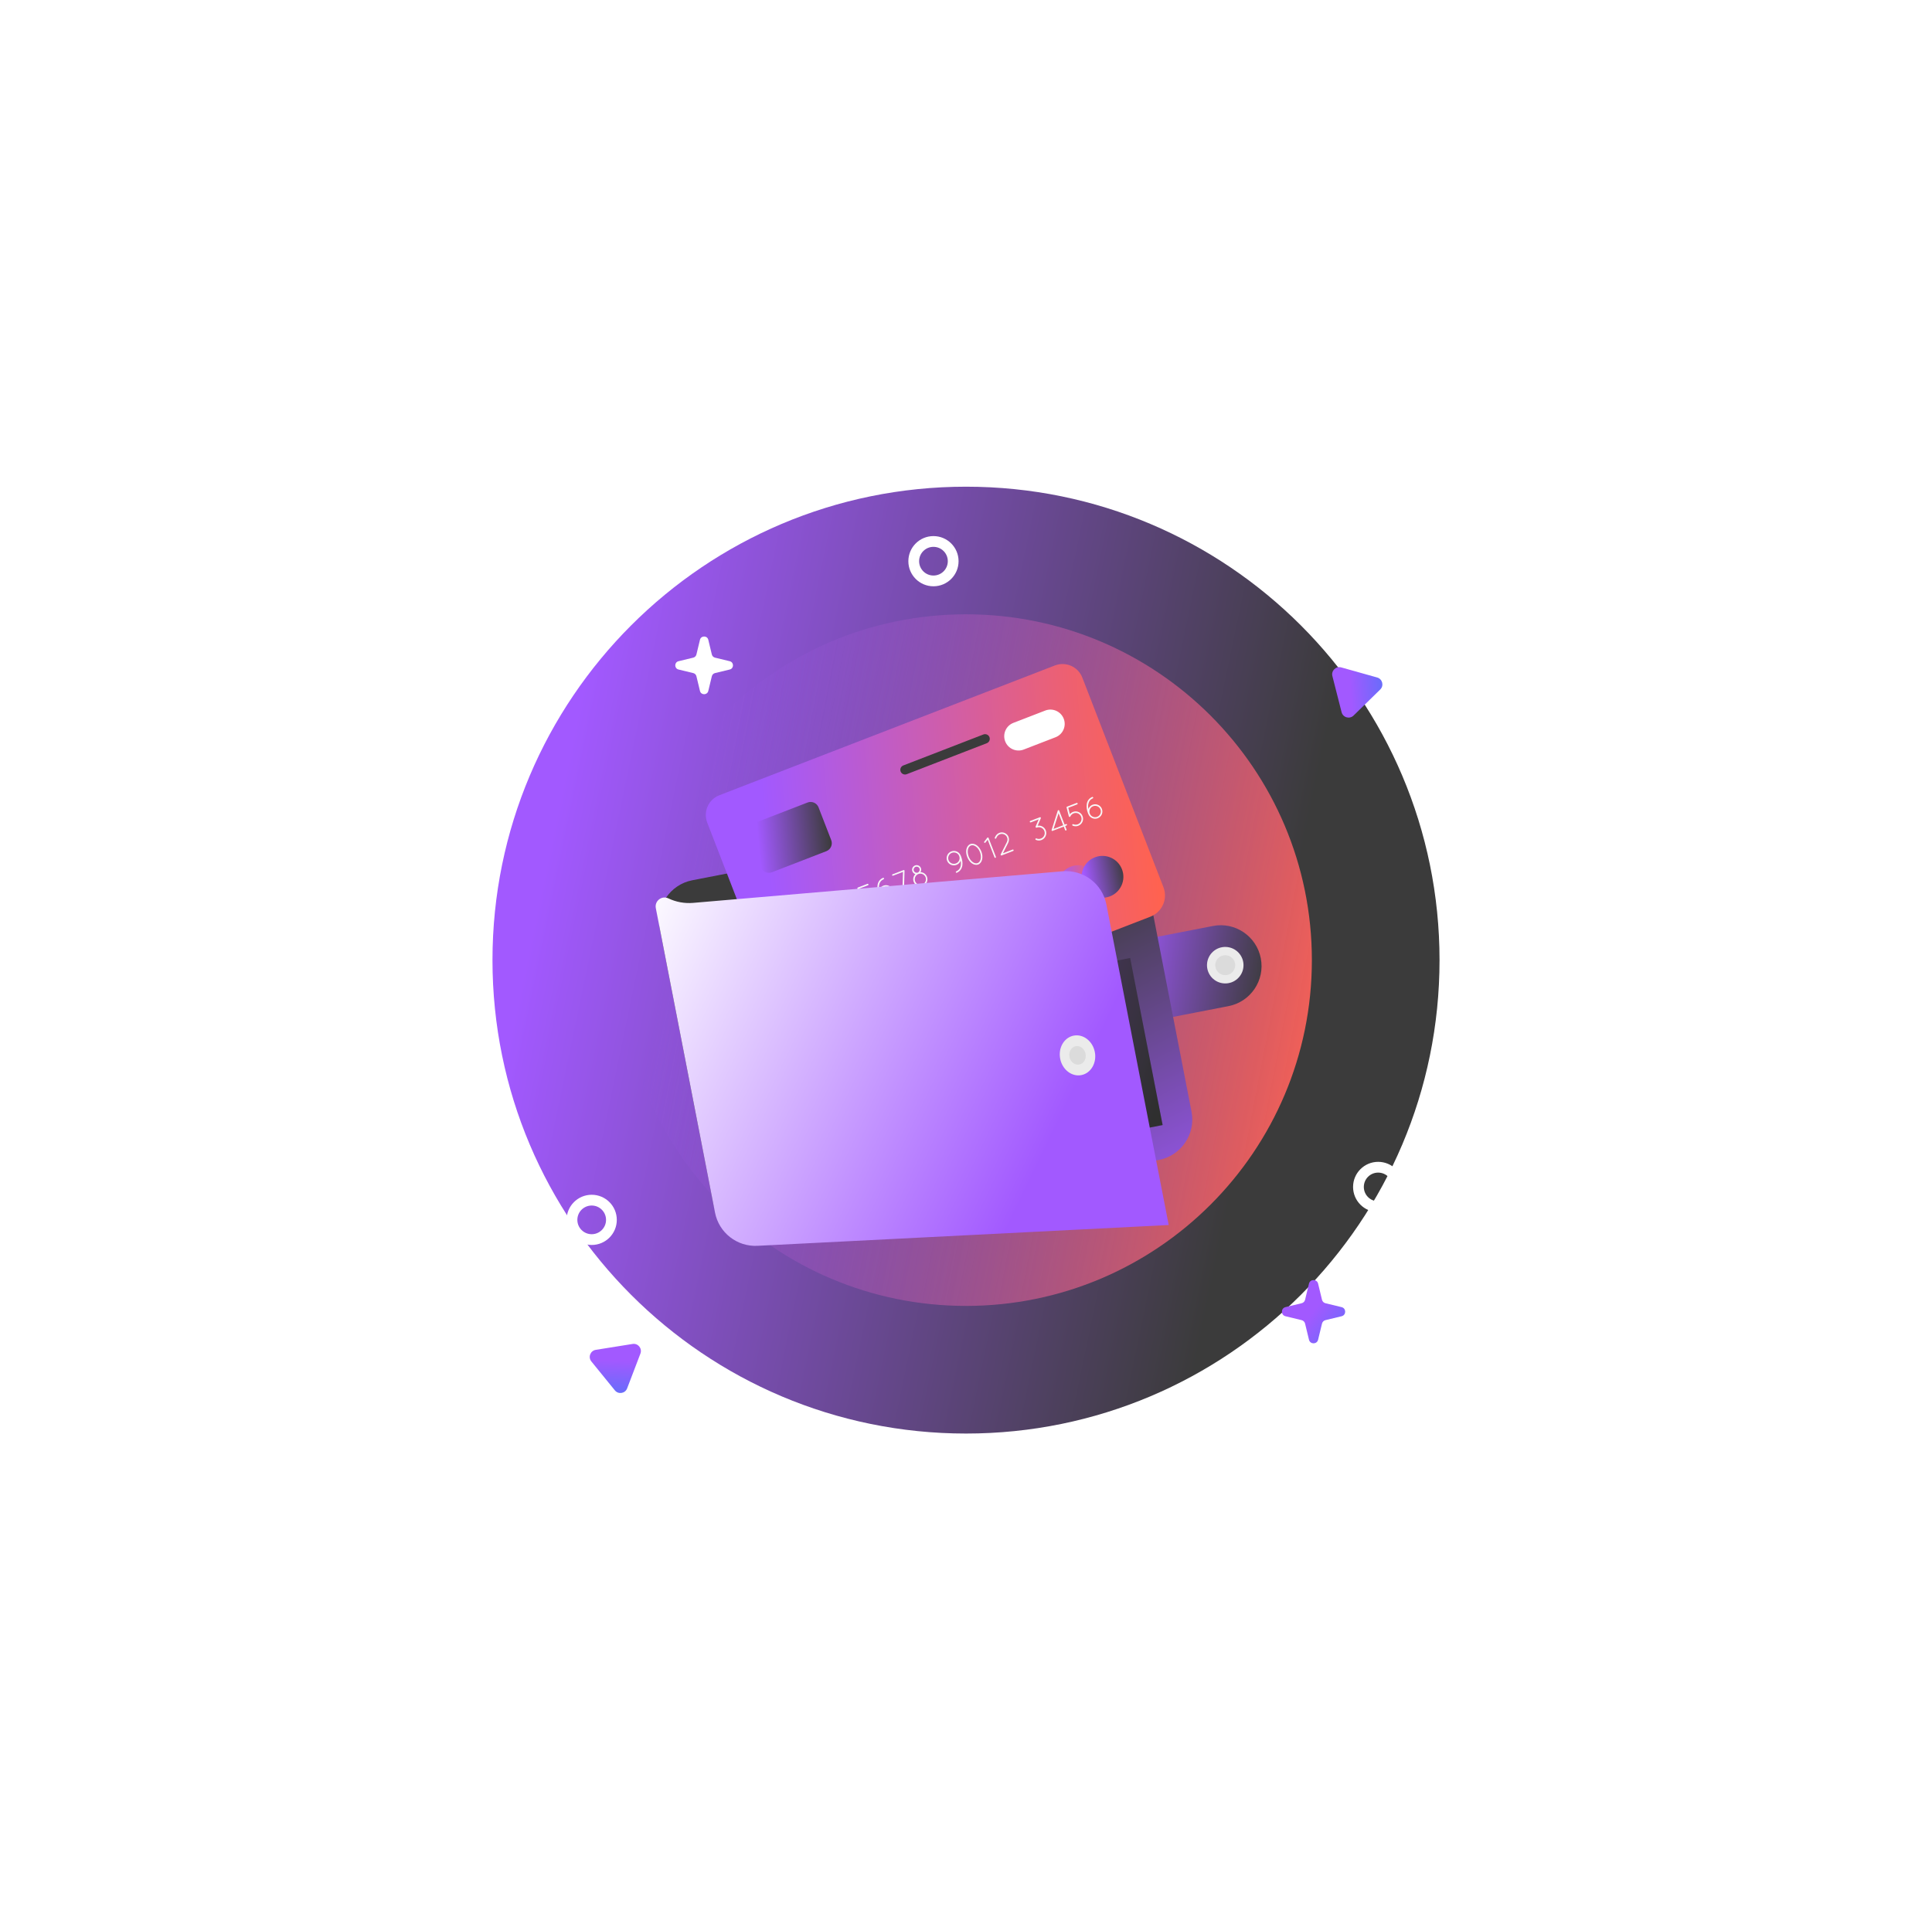 <svg width="170" height="169" viewBox="0 0 170 169" fill="none" xmlns="http://www.w3.org/2000/svg">
<path d="M85.001 126.167C108.013 126.167 126.667 107.513 126.667 84.501C126.667 61.489 108.013 42.834 85.001 42.834C61.989 42.834 43.334 61.489 43.334 84.501C43.334 107.513 61.989 126.167 85.001 126.167Z" fill="url(#paint0_linear_34521_3893)"/>
<g filter="url(#filter0_f_34521_3893)">
<path d="M84.999 114.934C101.808 114.934 115.434 101.308 115.434 84.499C115.434 67.691 101.808 54.065 84.999 54.065C68.191 54.065 54.565 67.691 54.565 84.499C54.565 101.308 68.191 114.934 84.999 114.934Z" fill="url(#paint1_linear_34521_3893)"/>
</g>
<path fill-rule="evenodd" clip-rule="evenodd" d="M82.136 50.653C82.834 50.653 83.399 50.088 83.399 49.391C83.399 48.693 82.834 48.128 82.136 48.128C81.439 48.128 80.874 48.693 80.874 49.391C80.874 50.088 81.439 50.653 82.136 50.653ZM82.136 51.599C83.356 51.599 84.346 50.61 84.346 49.391C84.346 48.171 83.356 47.182 82.136 47.182C80.916 47.182 79.928 48.171 79.928 49.391C79.928 50.61 80.916 51.599 82.136 51.599Z" fill="white"/>
<path fill-rule="evenodd" clip-rule="evenodd" d="M52.064 108.623C52.761 108.623 53.327 108.058 53.327 107.361C53.327 106.664 52.761 106.099 52.064 106.099C51.367 106.099 50.802 106.664 50.802 107.361C50.802 108.058 51.367 108.623 52.064 108.623ZM52.064 109.57C53.284 109.57 54.273 108.581 54.273 107.361C54.273 106.141 53.284 105.152 52.064 105.152C50.844 105.152 49.855 106.141 49.855 107.361C49.855 108.581 50.844 109.57 52.064 109.57Z" fill="white"/>
<path fill-rule="evenodd" clip-rule="evenodd" d="M121.267 105.725C121.964 105.725 122.53 105.16 122.53 104.463C122.53 103.765 121.964 103.201 121.267 103.201C120.57 103.201 120.005 103.765 120.005 104.463C120.005 105.16 120.57 105.725 121.267 105.725ZM121.267 106.672C122.487 106.672 123.476 105.683 123.476 104.463C123.476 103.243 122.487 102.254 121.267 102.254C120.047 102.254 119.059 103.243 119.059 104.463C119.059 105.683 120.047 106.672 121.267 106.672Z" fill="white"/>
<path d="M61.591 56.308C61.684 55.923 62.231 55.923 62.324 56.308L62.636 57.602C62.67 57.74 62.777 57.847 62.914 57.88L64.209 58.193C64.593 58.286 64.593 58.833 64.209 58.925L62.914 59.238C62.777 59.271 62.67 59.379 62.636 59.516L62.324 60.81C62.231 61.195 61.684 61.195 61.591 60.81L61.279 59.516C61.246 59.379 61.138 59.271 61.001 59.238L59.706 58.925C59.322 58.833 59.322 58.286 59.706 58.193L61.001 57.88C61.138 57.847 61.246 57.74 61.279 57.602L61.591 56.308Z" fill="white"/>
<path d="M115.179 112.974C115.281 112.553 115.881 112.553 115.982 112.974L116.325 114.393C116.361 114.544 116.479 114.662 116.629 114.698L118.048 115.041C118.47 115.142 118.47 115.742 118.048 115.843L116.629 116.186C116.479 116.222 116.361 116.34 116.325 116.491L115.982 117.909C115.881 118.331 115.281 118.331 115.179 117.909L114.836 116.491C114.8 116.34 114.682 116.222 114.532 116.186L113.113 115.843C112.691 115.742 112.691 115.142 113.113 115.041L114.532 114.698C114.682 114.662 114.8 114.544 114.836 114.393L115.179 112.974Z" fill="url(#paint2_linear_34521_3893)"/>
<path d="M55.663 118.282C56.142 118.205 56.525 118.676 56.352 119.13L55.182 122.193C55.009 122.647 54.409 122.743 54.103 122.366L52.035 119.821C51.728 119.444 51.945 118.877 52.425 118.8L55.663 118.282Z" fill="url(#paint3_linear_34521_3893)"/>
<path d="M117.239 59.503C117.119 59.032 117.553 58.608 118.021 58.739L121.178 59.626C121.646 59.758 121.796 60.346 121.448 60.685L119.102 62.976C118.754 63.315 118.169 63.151 118.049 62.68L117.239 59.503Z" fill="url(#paint4_linear_34521_3893)"/>
<path d="M106.728 81.496L99.882 82.827C97.934 83.205 96.663 85.091 97.041 87.039C97.42 88.986 99.305 90.258 101.253 89.88L108.099 88.549C110.046 88.17 111.318 86.285 110.939 84.337C110.561 82.39 108.675 81.118 106.728 81.496Z" fill="url(#paint5_linear_34521_3893)"/>
<path d="M109.417 85.009C109.452 84.122 108.761 83.376 107.874 83.341C106.987 83.306 106.241 83.997 106.206 84.884C106.172 85.77 106.862 86.517 107.749 86.552C108.636 86.586 109.383 85.895 109.417 85.009Z" fill="#EBEBEB"/>
<path d="M107.979 85.809C108.456 85.716 108.767 85.255 108.674 84.778C108.582 84.302 108.12 83.99 107.643 84.083C107.167 84.175 106.855 84.637 106.948 85.114C107.041 85.59 107.502 85.902 107.979 85.809Z" fill="#DBDBDB"/>
<path d="M95.874 70.677L60.921 77.471C58.956 77.852 57.674 79.755 58.056 81.719L62.778 106.014C63.16 107.978 65.062 109.261 67.026 108.879L101.979 102.085C103.943 101.703 105.226 99.801 104.844 97.837L100.121 73.542C99.74 71.578 97.838 70.295 95.874 70.677Z" fill="url(#paint6_linear_34521_3893)"/>
<path d="M95.234 59.631L102.374 78.086C102.773 79.117 102.26 80.277 101.23 80.676L71.961 92C70.931 92.399 69.771 91.885 69.371 90.854L62.231 72.399C61.861 71.439 62.337 70.36 63.297 69.989L92.823 58.567C93.784 58.197 94.862 58.673 95.233 59.633L95.234 59.631Z" fill="url(#paint7_linear_34521_3893)"/>
<path d="M96.611 77.324C96.977 78.273 96.506 79.34 95.557 79.706C94.608 80.072 93.541 79.601 93.175 78.652C92.809 77.704 93.28 76.637 94.229 76.27C95.177 75.905 96.245 76.376 96.611 77.324Z" fill="url(#paint8_linear_34521_3893)"/>
<path d="M98.724 76.506C99.09 77.454 98.619 78.522 97.67 78.888C96.721 79.254 95.654 78.783 95.288 77.834C94.922 76.885 95.393 75.818 96.342 75.452C97.291 75.086 98.358 75.557 98.724 76.506Z" fill="url(#paint9_linear_34521_3893)"/>
<path d="M71.055 70.631L66.259 72.486C65.873 72.635 65.68 73.07 65.83 73.457L66.945 76.339C67.094 76.725 67.529 76.918 67.916 76.768L72.711 74.913C73.098 74.763 73.29 74.329 73.141 73.942L72.026 71.06C71.876 70.673 71.441 70.481 71.055 70.631Z" fill="url(#paint10_linear_34521_3893)"/>
<path d="M92.88 64.885L90.076 65.969C89.427 66.218 88.699 65.897 88.448 65.248C88.199 64.599 88.52 63.871 89.168 63.62L91.972 62.536C92.621 62.285 93.35 62.608 93.6 63.257C93.85 63.906 93.528 64.634 92.88 64.885Z" fill="white"/>
<path d="M68.497 81.027L68.301 81.274C68.301 81.274 68.285 81.292 68.273 81.296C68.25 81.305 68.224 81.299 68.208 81.287C68.177 81.26 68.173 81.22 68.199 81.192L68.464 80.848C68.487 80.822 68.533 80.816 68.558 80.838C68.573 80.85 68.58 80.864 68.585 80.882L69.224 82.532C69.237 82.565 69.222 82.603 69.186 82.617C69.152 82.63 69.113 82.612 69.1 82.579L68.5 81.025L68.497 81.027Z" fill="#F8F8F8"/>
<path d="M69.643 82.315L70.189 81.232C70.253 81.1 70.259 80.956 70.21 80.828C70.168 80.718 70.084 80.624 69.969 80.566C69.841 80.501 69.694 80.497 69.57 80.547C69.456 80.591 69.361 80.671 69.302 80.786L69.246 80.899C69.23 80.934 69.188 80.948 69.158 80.931C69.124 80.915 69.109 80.873 69.126 80.844L69.182 80.728C69.257 80.585 69.38 80.478 69.522 80.424C69.679 80.363 69.861 80.362 70.028 80.449C70.177 80.523 70.281 80.644 70.334 80.782C70.395 80.941 70.393 81.125 70.31 81.293L69.843 82.221L70.694 81.894C70.726 81.879 70.765 81.895 70.779 81.932C70.792 81.965 70.775 82.005 70.741 82.017L69.74 82.406L69.73 82.41C69.711 82.417 69.691 82.419 69.676 82.409C69.642 82.39 69.627 82.351 69.642 82.317L69.643 82.315Z" fill="#F8F8F8"/>
<path d="M71.638 79.734L71.358 80.391C71.481 80.371 71.609 80.382 71.73 80.436C71.894 80.509 72.014 80.643 72.074 80.799C72.134 80.956 72.136 81.136 72.061 81.3C71.988 81.464 71.855 81.586 71.699 81.648C71.546 81.707 71.366 81.709 71.202 81.634C71.168 81.62 71.151 81.581 71.167 81.544C71.18 81.508 71.22 81.493 71.257 81.509C71.388 81.565 71.527 81.565 71.651 81.517C71.774 81.47 71.88 81.376 71.939 81.246C71.998 81.114 71.995 80.973 71.948 80.85C71.9 80.726 71.807 80.621 71.676 80.566C71.546 80.506 71.406 80.509 71.282 80.556C71.262 80.564 71.24 80.561 71.221 80.551L71.217 80.552C71.181 80.537 71.165 80.496 71.182 80.46L71.451 79.829L70.762 80.093C70.725 80.109 70.686 80.092 70.673 80.057C70.659 80.02 70.676 79.981 70.711 79.967L71.552 79.644C71.588 79.629 71.628 79.646 71.641 79.681C71.645 79.691 71.645 79.703 71.644 79.713C71.644 79.722 71.641 79.731 71.638 79.738L71.638 79.734Z" fill="#F8F8F8"/>
<path d="M73.655 80.464L72.682 80.841L72.674 80.845C72.66 80.85 72.644 80.852 72.63 80.846C72.594 80.837 72.575 80.796 72.588 80.762L73.128 79.066L73.13 79.061C73.142 79.024 73.176 79.007 73.213 79.02C73.227 79.024 73.236 79.034 73.245 79.042C73.247 79.047 73.251 79.049 73.252 79.051L73.255 79.059L73.732 80.291L73.852 80.245C73.889 80.231 73.928 80.248 73.941 80.282C73.954 80.315 73.936 80.354 73.901 80.368L73.781 80.414L73.9 80.722C73.912 80.756 73.895 80.795 73.86 80.808C73.826 80.821 73.787 80.804 73.774 80.77L73.656 80.462L73.655 80.464ZM73.608 80.341L73.2 79.289L72.758 80.671L73.609 80.344L73.608 80.341Z" fill="#F8F8F8"/>
<path d="M75.98 79.785C75.944 79.771 75.928 79.729 75.946 79.695C75.961 79.661 76.002 79.643 76.037 79.66C76.168 79.716 76.308 79.716 76.431 79.668C76.554 79.621 76.656 79.528 76.715 79.396C76.774 79.264 76.772 79.125 76.725 79.002C76.677 78.877 76.583 78.771 76.453 78.714C76.325 78.658 76.183 78.659 76.06 78.706C75.934 78.754 75.831 78.847 75.772 78.979C75.757 79.014 75.715 79.03 75.682 79.014C75.672 79.012 75.663 79.005 75.659 78.999L75.658 78.996C75.658 78.996 75.653 78.992 75.651 78.989C75.646 78.985 75.643 78.977 75.641 78.97C75.639 78.967 75.639 78.961 75.637 78.956L75.444 78.198C75.436 78.178 75.439 78.157 75.451 78.142C75.457 78.128 75.47 78.117 75.487 78.111L76.324 77.789C76.36 77.773 76.399 77.791 76.413 77.826C76.427 77.864 76.409 77.902 76.375 77.915L75.59 78.216L75.733 78.778C75.804 78.687 75.898 78.619 76.007 78.577C76.163 78.517 76.338 78.513 76.505 78.589C76.672 78.66 76.788 78.792 76.849 78.952C76.908 79.106 76.915 79.287 76.838 79.453C76.764 79.615 76.63 79.737 76.475 79.797C76.318 79.857 76.138 79.859 75.975 79.786L75.98 79.785Z" fill="#F8F8F8"/>
<path d="M77.218 77.896C77.257 77.63 77.402 77.388 77.696 77.262C77.728 77.246 77.768 77.263 77.784 77.296C77.798 77.332 77.78 77.371 77.748 77.386C77.499 77.493 77.391 77.684 77.349 77.914C77.328 78.043 77.337 78.185 77.361 78.323C77.422 78.158 77.549 78.017 77.727 77.949C78.059 77.822 78.426 77.985 78.551 78.312C78.677 78.641 78.516 79.007 78.186 79.136C77.864 79.259 77.505 79.106 77.371 78.792C77.351 78.756 77.336 78.717 77.32 78.676C77.23 78.436 77.178 78.156 77.219 77.895L77.218 77.896ZM77.492 78.734C77.497 78.747 77.504 78.756 77.51 78.766C77.513 78.774 77.515 78.779 77.513 78.785C77.633 79.002 77.899 79.102 78.135 79.012C78.397 78.912 78.525 78.619 78.427 78.362C78.328 78.105 78.035 77.976 77.773 78.077C77.516 78.175 77.388 78.468 77.487 78.725L77.49 78.735L77.492 78.734Z" fill="#F8F8F8"/>
<path d="M79.4 78.568L79.454 76.735L78.584 77.068C78.552 77.082 78.513 77.067 78.5 77.034C78.488 77 78.505 76.961 78.538 76.948L79.489 76.583C79.501 76.573 79.513 76.568 79.528 76.568C79.546 76.571 79.565 76.581 79.576 76.594C79.582 76.601 79.586 76.605 79.589 76.612C79.594 76.625 79.594 76.636 79.591 76.649L79.535 78.572C79.534 78.599 79.516 78.623 79.493 78.632C79.483 78.636 79.478 78.638 79.466 78.636C79.429 78.635 79.4 78.603 79.398 78.569L79.4 78.568Z" fill="#F8F8F8"/>
<path d="M80.512 76.169C80.718 76.091 80.952 76.192 81.031 76.397C81.079 76.522 81.059 76.654 80.994 76.76C81.241 76.764 81.471 76.917 81.564 77.159C81.689 77.483 81.53 77.842 81.207 77.968C80.885 78.092 80.523 77.934 80.398 77.611C80.305 77.369 80.373 77.101 80.549 76.933C80.433 76.898 80.331 76.813 80.283 76.688C80.204 76.483 80.303 76.251 80.512 76.171L80.512 76.169ZM81.16 77.842C81.417 77.744 81.54 77.459 81.443 77.206C81.346 76.954 81.063 76.825 80.806 76.924C80.552 77.021 80.427 77.308 80.524 77.561C80.622 77.816 80.907 77.94 81.16 77.842ZM80.755 76.796C80.892 76.74 80.962 76.583 80.909 76.444C80.856 76.305 80.7 76.239 80.562 76.292C80.423 76.345 80.356 76.499 80.409 76.638C80.462 76.776 80.617 76.847 80.757 76.795L80.755 76.796Z" fill="#F8F8F8"/>
<path d="M83.706 74.934C84.014 74.816 84.352 74.947 84.498 75.229C84.503 75.233 84.505 75.236 84.508 75.241C84.53 75.288 84.552 75.339 84.572 75.392C84.664 75.631 84.716 75.915 84.678 76.175C84.636 76.436 84.49 76.683 84.199 76.808L84.196 76.81C84.159 76.824 84.121 76.81 84.108 76.777C84.094 76.74 84.109 76.703 84.144 76.686C84.389 76.579 84.504 76.387 84.543 76.158C84.563 76.026 84.559 75.886 84.531 75.749C84.47 75.914 84.34 76.05 84.16 76.119C83.833 76.244 83.466 76.087 83.337 75.755C83.212 75.428 83.375 75.061 83.702 74.936L83.706 74.934ZM84.404 75.342C84.305 75.085 84.015 74.959 83.753 75.06C83.496 75.158 83.367 75.449 83.465 75.704C83.566 75.966 83.856 76.09 84.113 75.992C84.375 75.891 84.504 75.604 84.402 75.343L84.404 75.342Z" fill="#F8F8F8"/>
<path d="M85.108 75.427C85.015 75.185 84.99 74.941 85.036 74.731C85.085 74.528 85.199 74.358 85.381 74.288C85.563 74.218 85.763 74.267 85.934 74.384C86.107 74.509 86.258 74.704 86.353 74.945C86.446 75.187 86.465 75.432 86.42 75.639C86.372 75.843 86.258 76.015 86.076 76.085C85.894 76.154 85.694 76.105 85.522 75.986C85.349 75.865 85.2 75.667 85.107 75.425L85.108 75.427ZM85.233 75.379C85.317 75.599 85.454 75.774 85.6 75.877C85.746 75.978 85.9 76.009 86.028 75.96C86.157 75.91 86.246 75.784 86.289 75.611C86.327 75.437 86.313 75.215 86.228 74.995C86.144 74.774 86.004 74.6 85.859 74.497C85.71 74.392 85.56 74.365 85.431 74.414C85.303 74.463 85.208 74.586 85.171 74.763C85.132 74.937 85.15 75.158 85.235 75.38L85.233 75.379Z" fill="#F8F8F8"/>
<path d="M86.905 73.907L86.709 74.155C86.709 74.155 86.693 74.172 86.681 74.177C86.658 74.186 86.633 74.18 86.616 74.168C86.585 74.141 86.581 74.101 86.607 74.073L86.873 73.728C86.895 73.703 86.941 73.696 86.967 73.719C86.981 73.731 86.988 73.745 86.993 73.763L87.632 75.412C87.645 75.446 87.631 75.484 87.594 75.498C87.561 75.511 87.522 75.493 87.508 75.46L86.909 73.906L86.905 73.907Z" fill="#F8F8F8"/>
<path d="M88.052 75.193L88.597 74.111C88.662 73.979 88.667 73.835 88.618 73.707C88.576 73.596 88.492 73.502 88.378 73.445C88.249 73.379 88.103 73.376 87.978 73.426C87.865 73.469 87.77 73.551 87.71 73.665L87.654 73.778C87.638 73.813 87.596 73.827 87.567 73.809C87.532 73.794 87.517 73.752 87.535 73.722L87.59 73.607C87.665 73.463 87.789 73.356 87.93 73.3C88.087 73.24 88.268 73.24 88.436 73.326C88.584 73.4 88.688 73.521 88.742 73.659C88.802 73.817 88.8 74.002 88.717 74.17L88.25 75.098L89.101 74.771C89.134 74.757 89.174 74.774 89.187 74.809C89.2 74.842 89.182 74.882 89.149 74.894L88.147 75.283L88.137 75.287C88.119 75.293 88.099 75.296 88.084 75.286C88.049 75.267 88.034 75.228 88.05 75.194L88.052 75.193Z" fill="#F8F8F8"/>
<path d="M91.584 72.017L91.303 72.674C91.426 72.654 91.555 72.666 91.675 72.719C91.839 72.792 91.959 72.926 92.019 73.083C92.08 73.24 92.081 73.419 92.007 73.583C91.934 73.748 91.801 73.869 91.646 73.93C91.493 73.99 91.311 73.992 91.147 73.918C91.113 73.904 91.096 73.864 91.113 73.827C91.126 73.793 91.165 73.776 91.202 73.793C91.333 73.848 91.473 73.848 91.596 73.8C91.719 73.753 91.825 73.659 91.884 73.529C91.943 73.397 91.941 73.257 91.893 73.133C91.846 73.01 91.752 72.904 91.621 72.849C91.492 72.79 91.351 72.792 91.227 72.84C91.207 72.847 91.185 72.844 91.166 72.834L91.163 72.836C91.126 72.821 91.11 72.779 91.127 72.744L91.396 72.112L90.707 72.377C90.671 72.392 90.632 72.375 90.618 72.34C90.604 72.303 90.622 72.264 90.656 72.25L91.497 71.928C91.534 71.912 91.573 71.929 91.586 71.965C91.59 71.975 91.591 71.986 91.589 71.996C91.589 72.006 91.586 72.014 91.583 72.021L91.584 72.017Z" fill="#F8F8F8"/>
<path d="M93.601 72.749L92.626 73.123L92.624 73.126L92.619 73.128C92.606 73.133 92.59 73.137 92.575 73.129C92.539 73.12 92.52 73.079 92.534 73.045L93.073 71.349L93.075 71.344C93.088 71.307 93.121 71.29 93.159 71.303C93.172 71.307 93.182 71.317 93.19 71.325C93.192 71.33 93.195 71.333 93.198 71.334L93.201 71.342L93.677 72.574L93.797 72.528C93.834 72.514 93.874 72.531 93.886 72.565C93.899 72.598 93.882 72.638 93.846 72.651L93.727 72.697L93.845 73.006C93.858 73.039 93.84 73.078 93.805 73.091C93.772 73.105 93.733 73.087 93.72 73.053L93.601 72.745L93.601 72.749ZM93.553 72.626L93.146 71.574L92.704 72.955L93.555 72.629L93.553 72.626Z" fill="#F8F8F8"/>
<path d="M94.388 72.665C94.352 72.65 94.336 72.608 94.354 72.574C94.369 72.54 94.411 72.524 94.445 72.539C94.576 72.594 94.715 72.594 94.839 72.547C94.963 72.5 95.065 72.407 95.123 72.275C95.182 72.144 95.18 72.004 95.133 71.881C95.085 71.756 94.991 71.65 94.862 71.593C94.732 71.535 94.591 71.537 94.468 71.585C94.343 71.633 94.239 71.727 94.18 71.858C94.165 71.893 94.124 71.91 94.09 71.892C94.08 71.891 94.072 71.885 94.068 71.878L94.066 71.875C94.066 71.875 94.061 71.871 94.06 71.868C94.054 71.864 94.051 71.856 94.049 71.849C94.047 71.846 94.047 71.84 94.045 71.835L93.852 71.077C93.844 71.057 93.848 71.036 93.859 71.02C93.865 71.007 93.878 70.996 93.895 70.99L94.732 70.668C94.768 70.652 94.808 70.67 94.821 70.705C94.836 70.743 94.818 70.781 94.782 70.794L93.998 71.095L94.141 71.657C94.213 71.568 94.306 71.498 94.415 71.456C94.571 71.396 94.746 71.392 94.913 71.468C95.08 71.54 95.196 71.671 95.257 71.831C95.316 71.985 95.323 72.166 95.246 72.331C95.173 72.494 95.038 72.616 94.883 72.676C94.726 72.736 94.547 72.738 94.383 72.665L94.388 72.665Z" fill="#F8F8F8"/>
<path d="M95.624 70.775C95.664 70.508 95.808 70.266 96.103 70.141C96.135 70.125 96.174 70.142 96.19 70.174C96.204 70.211 96.187 70.25 96.154 70.265C95.907 70.373 95.797 70.562 95.756 70.793C95.734 70.922 95.743 71.064 95.767 71.202C95.828 71.037 95.956 70.896 96.133 70.828C96.465 70.701 96.832 70.864 96.958 71.191C97.084 71.52 96.922 71.886 96.592 72.015C96.27 72.138 95.911 71.985 95.777 71.671C95.757 71.635 95.743 71.596 95.727 71.555C95.636 71.315 95.584 71.035 95.626 70.774L95.624 70.775ZM95.898 71.613C95.903 71.626 95.911 71.635 95.916 71.644C95.919 71.653 95.921 71.658 95.92 71.664C96.039 71.88 96.306 71.981 96.541 71.891C96.803 71.79 96.932 71.498 96.833 71.241C96.735 70.984 96.442 70.855 96.18 70.955C95.923 71.054 95.794 71.347 95.892 71.603L95.897 71.614L95.898 71.613Z" fill="#F8F8F8"/>
<path d="M86.214 79.574L70.541 85.638L70.839 86.408L86.512 80.344L86.214 79.574Z" fill="url(#paint11_linear_34521_3893)"/>
<path d="M82.299 83.057L71.203 87.349L71.501 88.12L82.597 83.827L82.299 83.057Z" fill="url(#paint12_linear_34521_3893)"/>
<path d="M86.531 64.641L79.485 67.367C79.272 67.449 79.166 67.688 79.249 67.901C79.331 68.114 79.57 68.219 79.783 68.137L86.828 65.411C87.041 65.329 87.146 65.09 87.064 64.877C86.982 64.665 86.743 64.559 86.531 64.641Z" fill="#3B3B3B"/>
<path d="M99.443 84.314L62.721 91.453L65.578 106.154L102.301 99.016L99.443 84.314Z" fill="url(#paint13_linear_34521_3893)"/>
<path opacity="0.2" d="M99.443 84.314L62.721 91.453L65.578 106.154L102.301 99.016L99.443 84.314Z" fill="black"/>
<path d="M102.834 107.814L66.654 109.645C64.853 109.737 63.259 108.489 62.915 106.718L57.706 79.925C57.584 79.292 58.233 78.79 58.814 79.068C59.489 79.39 60.238 79.526 60.985 79.463L93.486 76.683C95.332 76.525 96.999 77.784 97.352 79.602L102.836 107.812C102.836 107.813 102.835 107.814 102.834 107.814Z" fill="url(#paint14_linear_34521_3893)"/>
<path d="M95.149 94.62C95.991 94.457 96.523 93.546 96.336 92.587C96.15 91.628 95.316 90.983 94.474 91.146C93.632 91.31 93.101 92.22 93.287 93.18C93.474 94.139 94.308 94.784 95.149 94.62Z" fill="#EBEBEB"/>
<path d="M95.521 92.746C95.607 93.191 95.36 93.614 94.969 93.69C94.578 93.766 94.19 93.466 94.103 93.021C94.017 92.576 94.264 92.152 94.655 92.076C95.046 92 95.434 92.3 95.521 92.746Z" fill="#DBDBDB"/>
<defs>
<filter id="filter0_f_34521_3893" x="0.564" y="0.064" width="168.869" height="168.869" filterUnits="userSpaceOnUse" color-interpolation-filters="sRGB">
<feFlood flood-opacity="0" result="BackgroundImageFix"/>
<feBlend mode="normal" in="SourceGraphic" in2="BackgroundImageFix" result="shape"/>
<feGaussianBlur stdDeviation="27" result="effect1_foregroundBlur_34521_3893"/>
</filter>
<linearGradient id="paint0_linear_34521_3893" x1="54.958" y1="42.834" x2="118.56" y2="56.074" gradientUnits="userSpaceOnUse">
<stop stop-color="#A259FF"/>
<stop offset="1" stop-color="#3B3B3B"/>
</linearGradient>
<linearGradient id="paint1_linear_34521_3893" x1="64.419" y1="54.065" x2="123.281" y2="65.416" gradientUnits="userSpaceOnUse">
<stop stop-color="#A259FF" stop-opacity="0"/>
<stop offset="1" stop-color="#FF6250"/>
</linearGradient>
<linearGradient id="paint2_linear_34521_3893" x1="116.771" y1="113.896" x2="122.108" y2="118.087" gradientUnits="userSpaceOnUse">
<stop stop-color="#A259FF"/>
<stop offset="1" stop-color="#377DF7"/>
</linearGradient>
<linearGradient id="paint3_linear_34521_3893" x1="56.157" y1="119.835" x2="55.979" y2="125.145" gradientUnits="userSpaceOnUse">
<stop stop-color="#A259FF"/>
<stop offset="1" stop-color="#377DF7"/>
</linearGradient>
<linearGradient id="paint4_linear_34521_3893" x1="118.741" y1="58.869" x2="124.046" y2="58.565" gradientUnits="userSpaceOnUse">
<stop stop-color="#A259FF"/>
<stop offset="1" stop-color="#377DF7"/>
</linearGradient>
<linearGradient id="paint5_linear_34521_3893" x1="98.606" y1="83.075" x2="111.686" y2="85.337" gradientUnits="userSpaceOnUse">
<stop stop-color="#A259FF"/>
<stop offset="1" stop-color="#3B3B3B"/>
</linearGradient>
<linearGradient id="paint6_linear_34521_3893" x1="89.999" y1="115.983" x2="75.869" y2="88.235" gradientUnits="userSpaceOnUse">
<stop stop-color="#A259FF"/>
<stop offset="1" stop-color="#3B3B3B"/>
</linearGradient>
<linearGradient id="paint7_linear_34521_3893" x1="66.889" y1="68.522" x2="100.918" y2="65.583" gradientUnits="userSpaceOnUse">
<stop stop-color="#A259FF"/>
<stop offset="1" stop-color="#FF6250"/>
</linearGradient>
<linearGradient id="paint8_linear_34521_3893" x1="93.07" y1="76.716" x2="96.642" y2="76.08" gradientUnits="userSpaceOnUse">
<stop stop-color="#A259FF"/>
<stop offset="1" stop-color="#FF6250"/>
</linearGradient>
<linearGradient id="paint9_linear_34521_3893" x1="95.183" y1="75.897" x2="98.755" y2="75.262" gradientUnits="userSpaceOnUse">
<stop stop-color="#A259FF"/>
<stop offset="1" stop-color="#3B3B3B"/>
</linearGradient>
<linearGradient id="paint10_linear_34521_3893" x1="66.562" y1="72.369" x2="72.95" y2="71.747" gradientUnits="userSpaceOnUse">
<stop stop-color="#A259FF"/>
<stop offset="1" stop-color="#3B3B3B"/>
</linearGradient>
<linearGradient id="paint11_linear_34521_3893" x1="73.078" y1="84.656" x2="75.492" y2="88.046" gradientUnits="userSpaceOnUse">
<stop stop-color="#A259FF"/>
<stop offset="1" stop-color="#FF6250"/>
</linearGradient>
<linearGradient id="paint12_linear_34521_3893" x1="72.999" y1="86.654" x2="75.647" y2="89.707" gradientUnits="userSpaceOnUse">
<stop stop-color="#A259FF"/>
<stop offset="1" stop-color="#FF6250"/>
</linearGradient>
<linearGradient id="paint13_linear_34521_3893" x1="68.666" y1="90.297" x2="101.359" y2="98.887" gradientUnits="userSpaceOnUse">
<stop stop-color="#A259FF"/>
<stop offset="1" stop-color="#3B3B3B"/>
</linearGradient>
<linearGradient id="paint14_linear_34521_3893" x1="93.078" y1="98.89" x2="36.442" y2="71.709" gradientUnits="userSpaceOnUse">
<stop stop-color="#A259FF"/>
<stop offset="0.667" stop-color="white"/>
</linearGradient>
</defs>
</svg>

